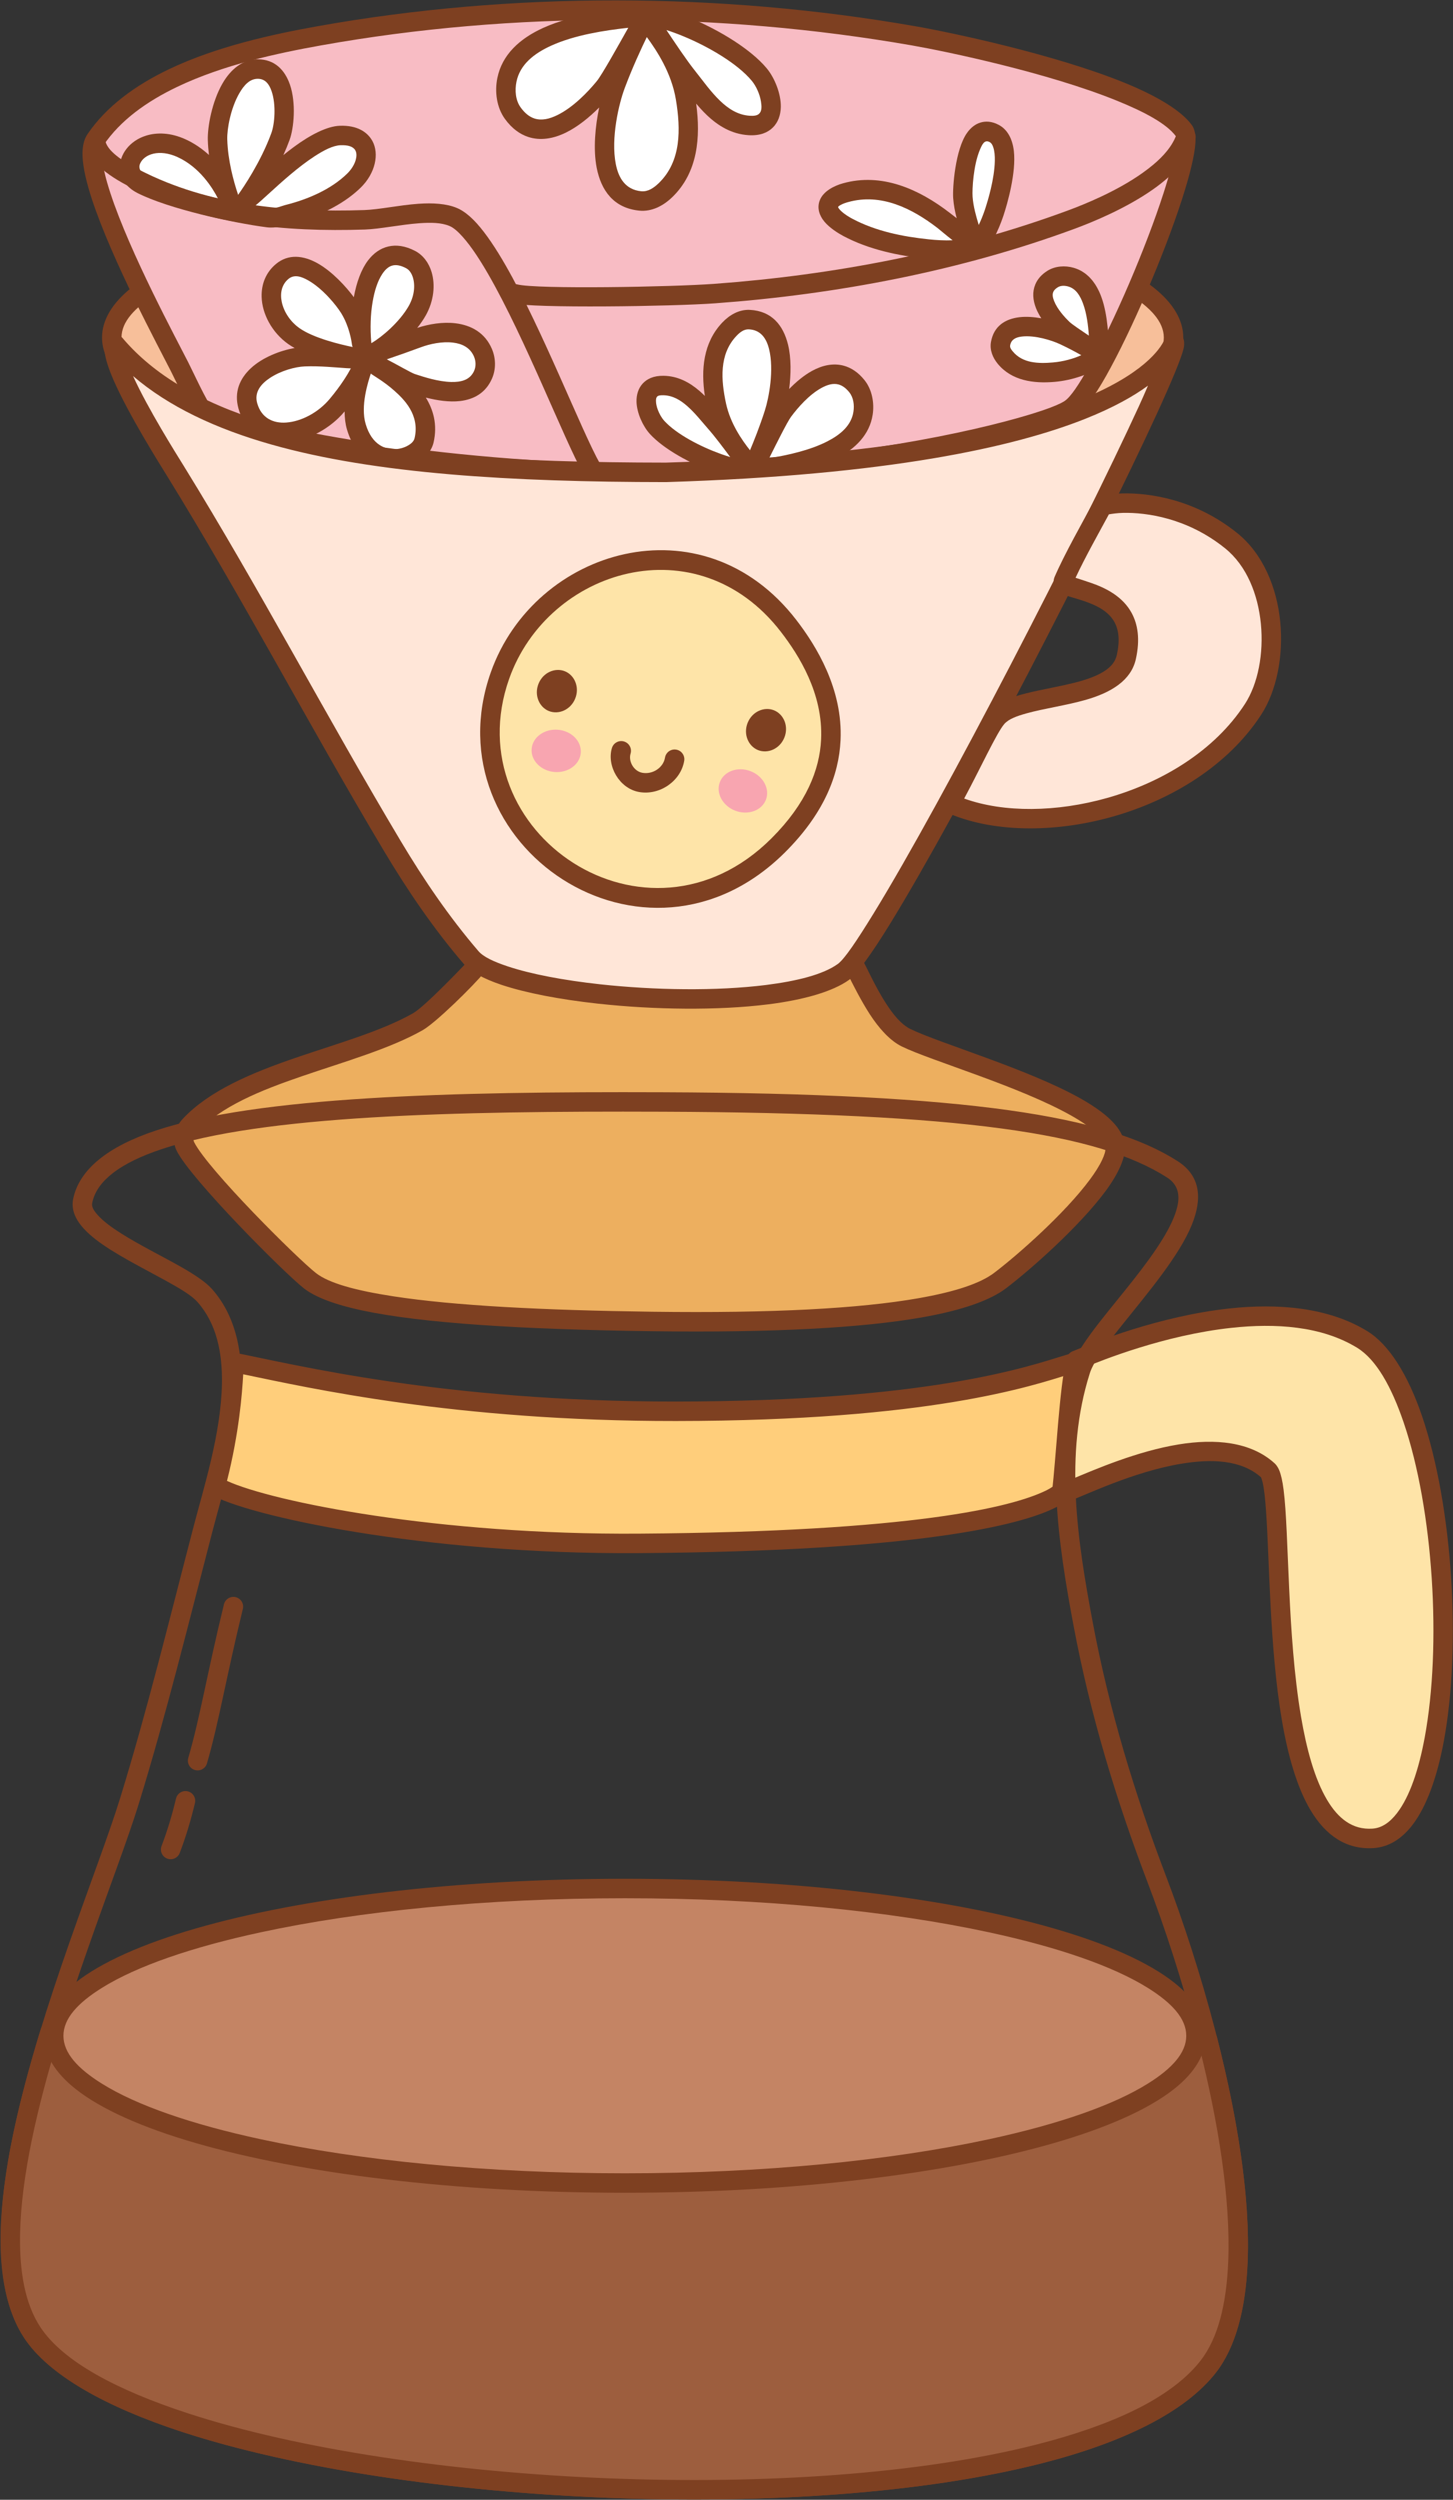 <?xml version="1.0" encoding="UTF-8" standalone="no"?><!DOCTYPE svg PUBLIC "-//W3C//DTD SVG 1.1//EN" "http://www.w3.org/Graphics/SVG/1.1/DTD/svg11.dtd"><svg width="100%" height="100%" viewBox="0 0 2488 4278" version="1.1" xmlns="http://www.w3.org/2000/svg" xmlns:xlink="http://www.w3.org/1999/xlink" xml:space="preserve" xmlns:serif="http://www.serif.com/" style="fill-rule:evenodd;clip-rule:evenodd;stroke-linejoin:round;stroke-miterlimit:2;"><rect x="0" y="0" width="2488" height="4278" fill="#333333" stroke="none"/><g id="Drip-Coffee" serif:id="Drip Coffee"><path d="M369.185,2543.02c29.943,-111.377 30.589,-199.996 31.715,-211.27c97.806,19.078 355.573,83.813 756.525,83.445c541.712,-0.498 674.822,-93.09 700.136,-85.367c-26.622,73.468 -34.127,144.091 -30.047,212.684c0.42,7.066 -52.776,93.927 -733.37,98.77c-366.882,2.61 -665.555,-62.749 -724.959,-98.262Z" style="fill:#ffce7b;"/><path d="M353.09,2538.69c-1.935,7.199 1.145,14.807 7.543,18.632c60.127,35.946 362.28,103.265 733.63,100.623c481.317,-3.425 651.951,-48.343 710.924,-76.9c21.841,-10.576 30.803,-20.074 34.438,-25.343c4.579,-6.638 4.665,-11.851 4.526,-14.183c-3.952,-66.441 3.292,-134.852 29.08,-206.016c1.557,-4.296 1.281,-9.042 -0.761,-13.129c-2.043,-4.088 -5.675,-7.157 -10.045,-8.49c-3.202,-0.977 -7.203,-1.462 -12.178,-1.004c-6.245,0.576 -15.331,2.954 -28.108,6.877c-63.902,19.621 -234.528,78.373 -664.729,78.768c-399.255,0.367 -655.927,-64.139 -753.319,-83.137c-4.603,-0.898 -9.371,0.185 -13.135,2.983c-3.763,2.799 -6.174,7.053 -6.64,11.719c-1.112,11.131 -1.664,98.638 -31.226,208.6Zm1479.74,-187.335c-19.519,64.169 -25.327,126.271 -22.241,186.824c-3.015,2.553 -10.133,8.121 -19.929,12.865c-57.773,27.975 -225.12,70.214 -696.634,73.569c-343.737,2.445 -627.003,-54.461 -705.354,-90.264l-0,-0c20.776,-82.083 25.99,-150.366 27.789,-182.461c110.047,22.707 361.735,80.319 740.98,79.97c436.537,-0.401 609.639,-60.326 674.482,-80.236l0.907,-0.267Z" style="fill:#7e4021;"/><path d="M1843.07,2327.84c-8.386,5.096 310.992,-144.521 489.262,-35.705c169.056,103.191 193.464,842.655 18.674,853.942c-202.713,13.09 -141.176,-594.793 -179.794,-629.639c-104.557,-94.345 -350.858,47.61 -353.274,37.837c6.85,-53.846 12.584,-186.062 25.132,-226.435Z" style="fill:#fee4a8;"/><path d="M1838.44,2311.84l5.098,-2.098c28.841,-11.934 141.058,-57.461 261.474,-70.493c82.577,-8.937 168.807,-2.35 235.995,38.662c37.974,23.179 70.166,75.705 93.953,145.395c52.688,154.362 67.369,393.984 37.427,555.878c-11.41,61.695 -29.532,112.333 -53.757,143.883c-18.64,24.276 -41.058,37.997 -66.558,39.644c-47.004,3.035 -82.356,-21.735 -108.23,-65.22c-23.191,-38.975 -38.702,-93.749 -49.013,-154.568c-20.934,-123.468 -20.943,-272.335 -27.006,-357.75c-1.472,-20.747 -3.252,-37.54 -5.925,-48.933c-0.751,-3.201 -2.223,-7.065 -2.631,-8.107c-34.096,-30.114 -84.72,-31.622 -135.424,-23.366c-83.373,13.574 -167.519,55.111 -192.714,63.996c-9.18,3.237 -15.53,2.538 -17.86,1.79c-6.793,-2.181 -10.153,-6.752 -11.518,-12.277c-0.494,-1.995 -0.613,-4.064 -0.354,-6.102c6.723,-52.851 12.665,-180.223 24.595,-225.242c0.131,-3.088 1.303,-6.624 4.644,-10.26c0.488,-0.531 1.592,-1.749 3.77,-3.073c1.281,-0.778 2.636,-1.367 4.034,-1.759Zm-1.249,218.675c5.279,-57.505 10.396,-150.377 19.787,-190.258c28.894,-11.944 136.348,-55.393 251.62,-67.868c75.177,-8.136 153.876,-3.362 215.043,33.974c33.031,20.162 59.082,67.091 79.773,127.711c51.092,149.687 65.231,382.057 36.196,539.048c-10.255,55.448 -25.646,101.289 -47.418,129.644c-12.027,15.663 -25.816,25.619 -42.268,26.681c-34.087,2.201 -58.672,-17.466 -77.436,-49.001c-21.445,-36.04 -35.26,-86.856 -44.795,-143.095c-23.775,-140.226 -20.25,-313.43 -29.751,-387.787c-1.921,-15.033 -4.527,-26.518 -7.615,-33.741c-2.312,-5.407 -5.157,-9.23 -7.958,-11.757c-41.182,-37.16 -102.188,-42.244 -163.883,-32.199c-71.878,11.703 -144.407,43.326 -181.295,58.648Z" style="fill:#7e4021;"/><path d="M820.517,1646.65c4.158,2.953 -78.986,87.132 -105.156,101.951c-110.555,62.604 -303.439,84.997 -390.06,177.317c-9.129,9.729 -14.156,23.399 -7.821,36.07c23.817,47.635 179.316,203.064 213.019,229.582c59.02,46.439 271.702,65.701 586.267,69.938c346.723,4.67 532.765,-22.147 595.859,-70.102c58.225,-44.255 201.042,-172.884 196.969,-228.945c-5.545,-76.326 -286.667,-151.692 -357.898,-186.464c-50.749,-24.773 -85.909,-129.16 -92.013,-127.284c-82.311,25.296 -199.245,28.025 -323.358,25.26c-106.353,-2.369 -224.157,-19.354 -315.808,-27.323Z" style="fill:#edaf5f;"/><path d="M804.74,1641.29c-7.711,8.181 -76.559,80.901 -97.592,92.81c-54.498,30.861 -129.353,51.639 -201.194,76.251c-75.634,25.911 -147.853,56.253 -192.807,104.165c-13.835,14.745 -20.176,35.725 -10.574,54.928c24.37,48.74 183.135,208.093 217.62,235.226c19.045,14.985 52.75,27.912 100.041,37.988c103.268,22.003 274.657,32.531 496.308,35.517c209.443,2.821 360.646,-5.861 461.821,-23.614c70.619,-12.391 117.745,-29.664 144.347,-49.884c41.581,-31.604 125.386,-105.45 170.539,-166.492c21.982,-29.718 34.384,-57.439 32.968,-76.93c-0.894,-12.302 -6.6,-24.829 -17.027,-37.002c-12.649,-14.766 -32.79,-29.537 -57.659,-43.65c-89.33,-50.693 -242.499,-95.162 -292.524,-119.581c-15.915,-7.769 -29.617,-24.965 -41.465,-43.155c-20.459,-31.412 -34.96,-66.527 -41.339,-76.013c-7.546,-11.221 -17.506,-10.272 -21.416,-9.07c-80.964,24.881 -196.009,27.248 -318.091,24.528c-105.993,-2.361 -223.394,-19.322 -314.735,-27.264c-7.492,-0.652 -14.493,3.795 -17.087,10.855l-0.134,0.387Zm24.532,22.881c90.4,8.307 203.874,24.176 306.682,26.466c120.076,2.675 233.519,0.003 316.304,-22.435c6.862,14.093 22.213,44.612 37.353,67.857c15.354,23.575 34.148,44.849 54.774,54.917c49.699,24.261 201.946,68.255 290.695,118.618c17.671,10.028 32.7,20.231 43.438,30.671c8.115,7.889 13.871,15.392 14.453,23.405c0.443,6.094 -1.991,13.246 -5.772,21.322c-4.813,10.279 -12.002,21.545 -20.749,33.37c-43.366,58.626 -123.975,129.424 -163.91,159.777c-23.873,18.145 -66.564,32.471 -129.938,43.591c-99.813,17.513 -248.988,25.898 -455.611,23.115c-187.761,-2.53 -339.038,-10.386 -442.697,-26.288c-65.507,-10.049 -111.227,-22.566 -133.489,-40.083c-32.921,-25.903 -185.153,-177.408 -208.418,-223.937c-3.08,-6.16 0.631,-12.483 5.069,-17.213c41.666,-44.408 109.199,-71.422 179.301,-95.439c73.895,-25.316 150.759,-47.036 206.816,-78.779c22.823,-12.923 86.825,-75.856 105.699,-98.935Zm-24.121,-11.075c1.097,2.817 2.908,5.007 5.149,6.723c-2.321,-1.8 -4.067,-4.131 -5.149,-6.723Z" style="fill:#7e4021;"/><path d="M125.24,2051.97c-2.163,10.677 -0.434,21.393 4.929,32.013c6.246,12.368 18,24.93 33.572,37.04c31.624,24.593 79.847,48.462 119.464,70.307c23.88,13.167 44.516,25.209 54.636,36.556c33.291,37.326 43.189,87.544 42.174,140.74c-1.623,85.051 -31.277,177.694 -48.524,243.841c-40.464,155.182 -78.46,311.213 -125.687,464.516c-37.12,120.499 -135.774,355.12 -181.143,565.352c-31.288,144.985 -36.185,278.685 16.832,358.826c41.59,62.868 138.642,117.712 270.499,160.719c192.128,62.665 458.86,102.018 728.16,112.691c269.363,10.676 541.267,-7.351 743.646,-58.982c138.456,-35.323 244.696,-86.997 297.804,-154.653c49.556,-63.131 62.443,-172.369 51.848,-297.93c-15.383,-182.286 -78.596,-399.588 -137.073,-552.919c-53.647,-140.666 -97.069,-283.981 -124.947,-432.023c-26.444,-140.429 -49.618,-288.745 -5.287,-428.071c6.721,-21.122 29.628,-50.491 56.248,-83.7c43.328,-54.053 96.578,-116.916 118.166,-169.686c18.586,-45.43 15.2,-84.302 -24.064,-109.465c-120.632,-77.31 -356.814,-115.881 -882.48,-117.936c-364.113,-1.424 -692.386,7.448 -867.333,65.6c-81.863,27.212 -131.191,66.58 -141.44,117.164Zm32.669,6.62c3.926,-19.377 16.068,-35.922 34.678,-50.495c20.852,-16.327 49.471,-29.978 84.608,-41.657c172.786,-57.434 497.072,-65.305 856.687,-63.899c514.808,2.012 746.485,36.954 864.625,112.667c18.665,11.962 22.147,29.556 17.402,49.843c-3.967,16.962 -13.049,35.483 -24.827,54.792c-28.506,46.734 -72.64,97.31 -106.595,140.583c-24.423,31.125 -43.592,58.982 -50.108,79.462c-46.015,144.619 -23.155,298.583 4.294,444.346c28.246,149.995 72.204,295.212 126.559,437.733c57.522,150.826 119.871,364.536 135.002,543.844c9.747,115.504 0.734,216.471 -44.852,274.545c-49.729,63.351 -150.177,109.861 -279.824,142.936c-199.772,50.966 -468.193,68.512 -734.085,57.974c-265.954,-10.54 -529.405,-49.188 -719.144,-111.074c-122.723,-40.028 -214.327,-88.907 -253.036,-147.42c-49.238,-74.43 -41.107,-198.751 -12.049,-333.403c45.149,-209.216 143.475,-442.654 180.416,-562.571c47.37,-153.768 85.5,-310.266 126.085,-465.919c17.791,-68.232 47.924,-163.884 49.597,-251.615c1.183,-61.993 -11.828,-120.065 -50.624,-163.564c-10.273,-11.518 -29.281,-24.24 -52.37,-37.378c-31.526,-17.937 -71.003,-37.293 -102.853,-57.455c-16.335,-10.34 -30.601,-20.775 -40.134,-31.457c-6.31,-7.071 -10.902,-13.659 -9.452,-20.818Z" style="fill:#7e4021;"/><path d="M2067.69,3490.45c-611.575,-273.006 -1975.56,-33.829 -1982.13,-12.39c-60.695,197.913 -101.434,406.17 -30.163,513.904c200.745,303.451 1756.01,386.196 2013.1,58.68c81.88,-104.309 55.269,-340.466 -0.804,-560.194Z" style="fill:#9d5e3e;"/><path d="M2083.84,3486.33c-1.259,-4.934 -4.705,-9.022 -9.355,-11.098c-221.939,-99.073 -542.113,-131.636 -861.417,-131.213c-476.722,0.633 -951.354,74.291 -1090.58,105.546c-22.607,5.075 -37.069,9.405 -42.35,12.031c-7.421,3.692 -9.705,8.928 -10.518,11.578c-36.894,120.305 -66.35,244.413 -68.543,348.002c-1.526,72.04 10.285,134.442 40.414,179.985c41.59,62.868 138.642,117.712 270.499,160.719c192.128,62.665 458.86,102.018 728.16,112.691c269.363,10.676 541.267,-7.351 743.646,-58.982c138.456,-35.323 244.696,-86.997 297.804,-154.653c34.547,-44.011 51.518,-110.062 54.78,-188.567c4.698,-113.041 -18.478,-252.545 -52.545,-386.039Zm-1984.61,4.033c15.314,-3.861 70.471,-17.323 139.082,-29.025c368.304,-62.82 1326.21,-171.825 1815.21,41.085l-0,-0c32.14,127.781 54.038,260.542 49.55,368.562c-2.923,70.347 -16.739,129.932 -47.696,169.369c-49.729,63.351 -150.177,109.861 -279.824,142.936c-199.772,50.966 -468.193,68.512 -734.085,57.974c-265.954,-10.54 -529.405,-49.188 -719.144,-111.074c-122.723,-40.028 -214.327,-88.907 -253.036,-147.42c-26.888,-40.645 -36.25,-96.596 -34.889,-160.888c2.092,-98.779 29.935,-216.653 64.828,-331.519Z" style="fill:#7e4021;"/><ellipse cx="1069.94" cy="3483.91" rx="977.98" ry="252.029" style="fill:#c48464;"/><path d="M1069.94,3215.21c-291.692,0 -553.901,32.89 -734.192,84.914c-91.78,26.483 -162.657,58.164 -206.298,92.699c-35.952,28.45 -54.157,59.558 -54.157,91.083c-0,31.525 18.204,62.633 54.157,91.083c43.641,34.535 114.518,66.216 206.298,92.699c180.291,52.024 442.5,84.914 734.192,84.914c291.691,-0 553.901,-32.89 734.191,-84.914c91.781,-26.483 162.657,-58.164 206.298,-92.699c35.953,-28.45 54.158,-59.558 54.158,-91.083c-0,-31.525 -18.205,-62.633 -54.158,-91.083c-43.641,-34.535 -114.517,-66.216 -206.298,-92.699c-180.29,-52.024 -442.5,-84.914 -734.191,-84.914Zm-0,33.333c237.403,0 455.057,21.925 623.981,58.399c117.925,25.462 211.858,57.835 271.484,95.022c41.226,25.711 65.848,52.412 65.848,81.942c0,29.53 -24.623,56.232 -65.85,81.943c-59.625,37.186 -153.558,69.56 -271.482,95.021c-168.924,36.474 -386.578,58.399 -623.981,58.399c-237.404,-0 -455.058,-21.925 -623.982,-58.399c-117.924,-25.462 -211.858,-57.835 -271.483,-95.022c-41.227,-25.711 -65.849,-52.412 -65.849,-81.942c-0,-29.53 24.623,-56.232 65.85,-81.943c59.626,-37.186 153.558,-69.56 271.482,-95.021c168.924,-36.474 386.578,-58.399 623.982,-58.399Z" style="fill:#7e4021;"/><path d="M383.471,2745.55c-28.622,117.299 -40.909,193.642 -61.081,262.871c-2.573,8.831 2.507,18.091 11.339,20.664c8.831,2.573 18.09,-2.508 20.663,-11.339c20.282,-69.607 32.684,-146.356 61.462,-264.295c2.18,-8.936 -3.305,-17.961 -12.241,-20.142c-8.936,-2.18 -17.962,3.304 -20.142,12.241Z" style="fill:#7e4021;"/><path d="M301.38,3077.95c-6.508,27.425 -14.666,54.884 -24.745,81.2c-3.289,8.59 1.014,18.235 9.604,21.525c8.59,3.29 18.235,-1.014 21.525,-9.604c10.603,-27.687 19.202,-56.571 26.049,-85.425c2.124,-8.95 -3.418,-17.941 -12.369,-20.065c-8.95,-2.123 -17.94,3.419 -20.064,12.369Z" style="fill:#7e4021;"/><ellipse cx="1100.44" cy="577.681" rx="909.052" ry="234.266" style="fill:#f7bf9a;"/><path d="M1100.44,326.748c-271.262,-0 -515.107,30.595 -682.771,78.975c-85.495,24.67 -151.508,54.203 -192.161,86.373c-33.764,26.719 -50.786,55.979 -50.786,85.585c-0,29.606 17.021,58.866 50.786,85.584c40.653,32.17 106.666,61.704 192.161,86.374c167.664,48.38 411.509,78.975 682.771,78.975c271.263,-0 515.108,-30.595 682.771,-78.975c85.496,-24.67 151.509,-54.204 192.162,-86.374c33.764,-26.718 50.786,-55.978 50.786,-85.584c-0,-29.606 -17.022,-58.866 -50.786,-85.585c-40.653,-32.17 -106.666,-61.703 -192.162,-86.373c-167.663,-48.38 -411.508,-78.975 -682.771,-78.975Zm0,33.333c220.577,0 422.804,20.367 579.756,54.256c109.447,23.632 196.635,53.66 251.975,88.174c37.88,23.624 60.654,48.037 60.654,75.17c0,27.133 -22.774,51.546 -60.655,75.171c-55.34,34.513 -142.527,64.541 -251.974,88.172c-156.952,33.889 -359.179,54.256 -579.756,54.256c-220.577,0 -422.804,-20.367 -579.755,-54.256c-109.448,-23.631 -196.635,-53.66 -251.975,-88.173c-37.88,-23.624 -60.655,-48.037 -60.655,-75.17c0,-27.134 22.775,-51.547 60.656,-75.171c55.34,-34.513 142.527,-64.541 251.974,-88.173c156.951,-33.889 359.178,-54.256 579.755,-54.256Z" style="fill:#7e4021;"/><path d="M347.519,705.02c-11.26,-16.647 -32.048,-61.591 -39.929,-77.134c-28.978,-57.151 -180.138,-335.698 -144.208,-388.649c77.319,-113.943 258.989,-155.722 383.326,-177.946c332.023,-59.347 685.508,-57.881 1017.64,-0c86.504,15.074 406.386,83.624 463.232,162.91c26.895,37.512 -138.757,438.409 -195.489,476.003c-45.236,29.975 -362.099,112.013 -712.488,111.173c-335.142,-0.803 -681.685,-59.142 -772.089,-106.357Z" style="fill:#f8bcc4;"/><path d="M333.714,714.358c1.548,2.289 3.64,4.157 6.089,5.436c91.316,47.69 441.242,107.438 779.765,108.25c247.007,0.592 477.467,-39.738 609.14,-74.329c58.704,-15.422 98.377,-30.197 112.594,-39.618c13.061,-8.655 32.139,-34.32 52.67,-70.725c44.149,-78.282 99.383,-207.662 129.828,-301.788c13.489,-41.702 22.062,-76.76 23.23,-98.042c0.761,-13.889 -2.05,-23.683 -5.9,-29.052c-18.281,-25.498 -61.387,-50.847 -116.055,-73.037c-120.142,-48.764 -296.723,-85.927 -357.86,-96.582c-334.028,-58.21 -689.527,-59.672 -1023.44,0.013c-75.883,13.564 -172.722,34.418 -255.07,73.862c-56.742,27.178 -106.601,63.217 -139.115,111.133c-5.894,8.685 -8.987,21.631 -8.246,38.141c0.866,19.283 6.735,44.533 16.025,72.902c34.211,104.475 114.91,254.179 135.355,294.501c8.07,15.917 29.458,61.888 40.989,78.935Zm1679.65,-481.365c0.093,1.667 0.484,10.086 -0.421,16.989c-2.601,19.849 -10.176,48.313 -20.86,81.344c-29.826,92.212 -83.895,218.981 -127.147,295.671c-16.928,30.016 -31.28,52.178 -42.049,59.314c-12.924,8.564 -49.284,21.145 -102.651,35.165c-129.823,34.105 -357.052,73.819 -600.59,73.235c-327.195,-0.785 -665.477,-56.169 -760.575,-102.528l-0.001,-0.001c-11.307,-18.331 -29.425,-57.649 -36.617,-71.833c-20.124,-39.69 -99.733,-186.965 -133.407,-289.801c-8.167,-24.94 -13.642,-47.069 -14.403,-64.023c-0.344,-7.661 -0.206,-13.899 2.528,-17.929c29.341,-43.239 74.729,-75.262 125.932,-99.788c79.569,-38.112 173.214,-58.005 246.536,-71.111c330.132,-59.009 681.605,-57.538 1011.85,0.013c59.968,10.45 233.202,46.797 351.047,94.629c46.672,18.944 84.606,38.934 100.827,60.654Z" style="fill:#7e4021;"/><path d="M458.779,372.425c13.865,1.805 24.971,-3.173 35.235,-5.767c39.678,-10.026 82.181,-28.481 111.779,-57.282c32.227,-31.36 30.094,-79.379 -23.274,-77.497c-54.914,1.936 -151.062,108.607 -159.973,109.425c-0.134,0.012 36.539,-49.888 57.706,-107.681c10.898,-29.755 13.133,-115.315 -38.702,-115.459c-49.635,-0.138 -70.08,87.422 -69.059,120.965c1.245,40.922 12.644,80.098 21.462,105.554c1.223,3.533 -23.354,-63.804 -83.007,-91.022c-70.824,-32.314 -118.735,36.245 -67.896,61.888c52.161,26.31 158.724,49.455 215.729,56.876Z" style="fill:#fff;"/><path d="M357.802,265.21c-11.29,-10.272 -24.562,-19.696 -39.938,-26.712c-25.734,-11.741 -49.012,-12.061 -67.271,-6.513c-29.42,8.94 -46.21,33.247 -45.34,55.731c0.613,15.875 9.275,32.114 30.292,42.714c53.469,26.97 162.647,50.915 221.082,58.522l-0,0c16.28,2.12 29.419,-3.089 41.47,-6.135c42.405,-10.715 87.687,-30.715 119.319,-61.496c25.547,-24.86 32.186,-58.335 20.232,-80.046c-8.409,-15.274 -25.956,-27.102 -55.716,-26.053c-22.29,0.786 -51.06,15.907 -78.642,36.224c-6.109,4.5 -12.178,9.231 -18.114,14.047c3.816,-8.429 7.45,-17.193 10.726,-26.138c7.415,-20.247 11.337,-63.277 0.556,-94.497c-8.749,-25.336 -26.238,-43.281 -54.862,-43.36c-25.681,-0.072 -46.263,16.654 -60.501,41.151c-18.172,31.266 -25.937,74.836 -25.263,96.987c0.263,8.631 0.953,17.188 1.97,25.574Zm78.796,87.051c5.341,-4.108 14.22,-12.17 25.292,-22.281c20.308,-18.545 48.931,-44.469 76.695,-62.483c16.077,-10.431 31.525,-18.504 44.522,-18.962c12.982,-0.458 21.673,2.154 25.341,8.816c2.561,4.652 2.304,10.52 0.59,16.526c-2.315,8.11 -7.478,16.363 -14.869,23.554c-27.563,26.822 -67.287,43.731 -104.238,53.069c-8.48,2.143 -17.545,6.889 -29.001,5.398l0,-0c-7.347,-0.957 -15.539,-2.177 -24.332,-3.637Zm-63.318,-12.503c-45.564,-10.358 -93.133,-24.164 -122.724,-39.09c-10.272,-5.181 -13.913,-13.188 -10.675,-20.658c7.069,-16.306 32.909,-25.438 64.146,-11.186c37.893,17.289 59.918,52.69 69.253,70.934Zm34.499,-6.201c-8.07,-24.197 -17.531,-58.846 -18.629,-94.935c-0.551,-18.101 5.915,-53.673 20.765,-79.223c7.787,-13.398 17.543,-24.607 31.589,-24.568c12.859,0.035 19.516,9.525 23.446,20.908c8.232,23.837 5.314,56.693 -0.348,72.152c-18.364,50.14 -48.869,94.099 -54.685,102.385c-0.981,1.396 -1.518,2.211 -1.605,2.354c-0.189,0.312 -0.367,0.62 -0.533,0.927Z" style="fill:#7e4021;"/><path d="M619.125,586.948c0.127,1.432 -3.083,-31.156 -20.571,-59.528c-15.99,-25.942 -76.477,-94.891 -115.164,-62.984c-33.574,27.692 -19.098,83.223 19.69,110.696c34.16,24.195 108.863,37.3 108.851,37.337c-1.494,4.596 -48.126,-3.678 -90.597,-2.069c-37.983,1.44 -111.965,30.597 -96.972,84.108c19.262,68.749 108.31,52.251 152.927,-1.057c33.187,-39.651 42.228,-64.812 43.207,-64.263c0.907,0.508 -22.762,59.153 -10.359,101.172c23.602,79.962 107.673,58.89 115.972,23.412c11.297,-48.293 -21.271,-81.07 -40.007,-97.761c-20.223,-18.015 -41.014,-28.201 -40.255,-29.617c1.499,-2.794 50.524,26.647 59.068,29.471c35.749,11.814 102.247,31.821 122.427,-15.025c4.975,-11.551 4.614,-25.328 -0.244,-36.859c-18.493,-43.889 -75.629,-38.974 -112.801,-25.13c-28.036,10.442 -83.144,29.838 -72.385,24.103c18.638,-9.936 54.327,-39.314 72.359,-70.919c19.804,-34.709 12.871,-75.301 -11.248,-87.866c-64.86,-33.79 -91.259,59.643 -83.898,142.779Z" style="fill:#fff;"/><path d="M605.849,508.579c-13.318,-18.078 -36.854,-43.726 -61.605,-57.733c-24.712,-13.984 -50.456,-16.59 -71.458,0.733c-17.61,14.524 -25.361,34.792 -24.801,56.306c0.763,29.331 17.727,61.204 45.462,80.848c3.351,2.374 7.068,4.652 11.052,6.826c-24.53,4.304 -54.82,15.976 -74.739,34.408c-19.057,17.635 -29.342,40.86 -21.447,69.037c12.144,43.345 46.07,60.137 84.21,57.37c34.274,-2.487 72.268,-22.023 97.547,-52.226l0.009,-0.011c0.039,10.613 1.194,21.188 4.073,30.941c8.003,27.115 22.145,44.363 38.009,54.595c24.828,16.014 54.624,15.053 76.648,4.949c17.607,-8.077 30.008,-22.002 33.529,-37.054c7.313,-31.264 -0.809,-57.088 -13.202,-77.178c18.912,4.757 40.034,8.157 58.669,5.928c23.864,-2.855 44.119,-13.988 54.844,-38.884c6.739,-15.645 6.388,-34.307 -0.192,-49.924c-11.824,-28.062 -35.623,-41.062 -62.786,-44.294c-21.622,-2.572 -45.421,1.37 -65.225,7.921c5.37,-6.73 10.246,-13.734 14.302,-20.843c14.39,-25.221 16.75,-53.06 10.325,-74.541c-4.921,-16.452 -14.925,-29.372 -28.349,-36.366c-17.276,-8.999 -32.602,-10.645 -45.829,-7.556c-13.561,3.167 -25.313,11.434 -34.827,23.99c-11.477,15.147 -19.603,37.429 -24.219,62.758Zm29.087,130.737c3.487,3.062 21.991,13.026 40.079,29.14c15.727,14.01 44.348,40.984 34.866,81.519c-1.462,6.246 -7.664,10.998 -14.97,14.35c-12.836,5.888 -30.214,6.668 -44.683,-2.664c-10.336,-6.667 -18.892,-18.353 -24.107,-36.019c-9.162,-31.042 4.177,-72.022 8.815,-86.326Zm-34.144,-8.904c-5.689,10.497 -16.571,28.79 -36.283,52.342c-19.339,23.105 -48.178,38.472 -74.398,40.374c-22.354,1.622 -42.582,-7.711 -49.701,-33.117c-5.339,-19.058 6.556,-33.105 21.777,-43.19c18.695,-12.386 43.164,-19.136 59.778,-19.766c26.133,-0.99 53.876,1.899 71.195,3.015c2.751,0.177 5.304,0.292 7.632,0.342Zm61.501,-15.469c16.813,-5.604 41.687,-14.464 57.821,-20.473c16.312,-6.075 36.977,-10.371 55.619,-8.154c15.324,1.823 29.336,8.306 36.006,24.137c3.136,7.444 3.508,16.337 0.296,23.793c-7.098,16.478 -23.016,19.881 -39.629,19.443c-21.943,-0.578 -45.653,-8.16 -62.261,-13.649c-6.052,-2 -32.305,-17.231 -47.852,-25.097Zm-58.433,-21.055c-21.061,-4.369 -66.981,-15.24 -91.147,-32.357c-15.825,-11.208 -26.804,-28.065 -30.288,-45.02c-3.008,-14.632 -0.251,-29.467 11.57,-39.217c9.972,-8.224 22.099,-4.077 33.832,2.562c24.738,14 47.849,42.211 56.539,56.31c13.976,22.673 17.64,48.395 18.159,52.383c0.078,0.601 0.124,0.939 0.133,0.992c0.263,1.701 0.693,3.141 1.202,4.347Zm31.937,-6.593c0.012,-0.502 -0.007,-1.107 -0.07,-1.817c-2.079,-23.485 -1.324,-47.843 2.438,-69.577c3.272,-18.902 8.697,-35.769 16.898,-47.762c4.578,-6.695 9.894,-11.779 16.602,-13.641c6.817,-1.892 14.618,-0.258 23.658,4.452c5.874,3.06 9.661,9.156 11.815,16.356c4.185,13.993 2.032,32.039 -7.343,48.469c-15.844,27.771 -46.666,53.677 -63.998,63.52Z" style="fill:#7e4021;"/><path d="M1101.03,28.219c40.965,-3.983 156.569,48.016 199.19,99.559c22.436,27.134 37.077,90.483 -17.539,86.946c-49.288,-3.193 -78.755,-49.595 -105.213,-82.65c-27.886,-34.841 -70.632,-106.075 -71.241,-100.108c-0.609,5.967 55.297,61.319 67.586,135.91c9.146,55.508 8.733,116.164 -34.379,157.662c-11.617,11.182 -26.516,20.029 -43.161,18.352c-88.359,-8.897 -60.199,-150.823 -42.137,-199.026c23.47,-62.638 51.156,-111.569 47.062,-107.883c-2.061,1.855 -53.502,96.689 -66.449,112.481c-34.174,41.688 -108.599,110.209 -156.565,44.39c-11.705,-16.063 -14.076,-38.091 -10.189,-57.173c17.678,-86.791 160.564,-101.413 233.035,-108.46Z" style="fill:#fff;"/><path d="M1025.99,183.939c-6.66,31.925 -10.569,70.844 -4.279,103.121c7.623,39.122 29.159,69.009 72.894,73.413c21.603,2.176 41.311,-8.414 56.389,-22.927c44.107,-42.456 48.817,-102.904 41.084,-160.236c5.652,6.714 11.589,13.268 17.906,19.321c19.653,18.832 42.853,32.861 71.621,34.725c19.824,1.284 33.059,-4.517 41.708,-13.033c8.922,-8.785 13.426,-21.18 13.697,-35.249c0.434,-22.505 -10.505,-49.664 -23.944,-65.916c-26.965,-32.611 -81.392,-65.766 -130.144,-85.867c-34.002,-14.02 -65.427,-21.418 -83.503,-19.66c-44.9,4.366 -115.914,11.832 -169.533,36.237c-39.803,18.116 -70.09,45.568 -78.22,85.485c-4.787,23.498 -1.364,50.533 13.051,70.314c12.037,16.518 25.62,26.014 39.644,30.664c20.785,6.893 43.12,3.114 64.599,-7.385c20.677,-10.107 40.608,-26.541 57.03,-43.007Zm81.564,-120.515c16.48,22.489 42.183,60.833 49.816,107.161c8.273,50.207 9.502,105.41 -29.493,142.945c-8.161,7.857 -18.238,14.955 -29.932,13.778c-26.961,-2.715 -38.817,-22.507 -43.516,-46.624c-8.643,-44.353 5.18,-102.923 15.316,-129.972c13.476,-35.967 28.289,-67.477 37.809,-87.288Zm-31.77,-15.874c-15.948,28.295 -44.754,80.163 -53.922,91.346c-15.826,19.306 -40.797,45.03 -67.541,58.103c-13.173,6.439 -26.721,9.92 -39.468,5.693c-8.33,-2.762 -16.048,-8.845 -23.197,-18.656c-8.997,-12.346 -10.315,-29.364 -7.328,-44.031c6.013,-29.521 29.929,-48.401 59.367,-61.799c40.519,-18.442 91.718,-26.201 132.089,-30.656Zm65.394,3.895c9.087,2.849 18.9,6.482 29.038,10.662c43.716,18.025 92.982,47.05 117.161,76.292c7.318,8.85 13.561,22.45 15.637,35.37c1.318,8.201 1.827,16.346 -3.332,21.032c-3.328,3.023 -8.626,3.764 -15.922,3.291c-20.521,-1.329 -36.695,-12.096 -50.714,-25.528c-16.296,-15.616 -29.758,-34.906 -42.564,-50.905c-15.024,-18.772 -34.363,-47.893 -49.304,-70.214Z" style="fill:#7e4021;"/><path d="M1291.77,804.936c-33.298,4.863 -129.751,-33.058 -166.584,-73.476c-19.389,-21.277 -33.836,-72.436 10.906,-71.694c40.377,0.67 66.265,37.406 89.171,63.361c24.143,27.357 61.852,83.85 62.115,78.953c0.263,-4.897 -47.568,-47.902 -60.537,-108.334c-9.651,-44.972 -11.698,-94.524 21.879,-130.108c9.047,-9.589 20.867,-17.399 34.526,-16.685c72.509,3.793 55.091,120.805 42.235,160.88c-16.705,52.077 -37.392,93.126 -34.193,89.954c1.61,-1.596 39.893,-81.064 49.844,-94.471c26.27,-35.388 84.357,-94.271 126.116,-42.405c10.191,12.658 12.992,30.554 10.569,46.29c-11.025,71.574 -127.14,89.131 -186.047,97.735Z" style="fill:#fff;"/><path d="M1206.94,677.597c-2.84,-2.836 -5.762,-5.587 -8.774,-8.207c-17.326,-15.073 -37.479,-25.885 -61.8,-26.288c-17.367,-0.288 -28.637,5.46 -35.833,13.261c-7.456,8.083 -10.961,19.121 -10.605,31.473c0.55,19.075 10.895,41.636 22.937,54.85c23.572,25.867 69.811,51.157 110.883,65.824c28.911,10.324 55.429,15.109 70.428,12.918l0,-0c36.754,-5.368 94.848,-14.369 137.978,-36.562c32.718,-16.836 56.915,-41.252 62.133,-75.128c3.11,-20.191 -0.983,-43.038 -14.059,-59.279c-10.955,-13.606 -22.97,-21.112 -35.132,-24.505c-17.99,-5.019 -36.879,-0.99 -54.747,8.835c-14.028,7.713 -27.454,19.079 -39.066,30.97c3.145,-24.628 3.781,-52.648 -1.959,-76.05c-8.096,-33.004 -27.783,-57.442 -65.209,-59.4c-18.637,-0.974 -35.175,8.808 -47.519,21.89c-32.666,34.619 -36.37,80.861 -29.656,125.398Zm110.067,106.61c12.14,-24.276 30.999,-62.192 37.506,-70.956c11.949,-16.098 30.95,-37.735 51.897,-49.253c9.768,-5.371 19.894,-8.681 29.727,-5.937c6.385,1.781 12.377,6.16 18.127,13.302c7.307,9.076 8.816,22.018 7.078,33.301c-3.603,23.39 -21.848,38.938 -44.439,50.562c-30.187,15.533 -68.394,23.756 -99.896,28.981Zm-66.614,-1.975c-4.971,-1.502 -10.144,-3.225 -15.434,-5.114c-35.942,-12.835 -76.828,-34.248 -97.456,-56.884c-4.516,-4.956 -8.612,-12.044 -11.301,-19.462c-1.754,-4.84 -2.929,-9.831 -2.965,-14.464c-0.02,-2.612 0.147,-5.108 1.504,-6.985c1.901,-2.629 5.705,-2.982 11.072,-2.893c16.058,0.267 29.035,8.157 40.475,18.109c13.82,12.023 25.472,27.147 36.477,39.617c11.275,12.775 25.5,31.744 37.628,48.076Zm33.863,-11.648c-14.12,-17.853 -33.758,-46.021 -41.122,-80.336c-8.523,-39.719 -11.949,-83.744 17.706,-115.172c5.757,-6.102 12.841,-11.933 21.533,-11.479c20.592,1.077 30.123,15.895 34.577,34.054c8.666,35.327 -0.239,82.951 -7.341,105.092c-8.68,27.06 -18.389,51.193 -25.353,67.841Z" style="fill:#7e4021;"/><path d="M1882.28,603.63c0.279,10.639 -37.361,29.754 -77.849,33.278c-30.129,2.623 -62.625,-0.09 -83.099,-24.903c-5.517,-6.687 -9.647,-15.036 -8.065,-23.889c8.398,-46.998 83.318,-26.074 108.414,-14.413c32.612,15.153 57.703,32.003 55.896,29.657c-0.91,-1.18 -49.631,-32.649 -57.564,-40.237c-20.943,-20.031 -54.615,-62.739 -17.364,-85.747c9.091,-5.614 20.996,-5.98 31.064,-3.113c45.797,13.04 47.541,90.236 48.567,129.367Z" style="fill:#fff;"/><path d="M1783.07,544.733c-12.472,-2.235 -25.483,-3.268 -37.168,-1.907c-24.797,2.89 -44.196,15.255 -49.039,42.358c-2.459,13.76 3.041,27.035 11.615,37.428c24.116,29.228 61.911,33.989 97.401,30.9c31.732,-2.762 61.799,-14.4 76.938,-25.027c12.068,-8.47 16.3,-18.646 16.126,-25.292c-0.652,-24.871 -1.869,-64.219 -12.984,-94.734c-8.949,-24.567 -24.244,-43.553 -47.679,-50.226c-14.405,-4.101 -31.382,-3.069 -44.387,4.963c-10.982,6.783 -17.519,14.965 -21.124,23.571c-5.305,12.665 -4.283,26.82 1.252,40.753c2.318,5.834 5.459,11.642 9.049,17.213Zm68.474,63.123c-12.905,5.86 -30.421,10.87 -48.556,12.448c-24.78,2.157 -51.96,1.502 -68.798,-18.906c-2.471,-2.995 -5.222,-6.386 -4.514,-10.351c1.879,-10.512 10.466,-13.991 20.084,-15.111c22.692,-2.644 51.656,6.728 64.9,12.882c14.201,6.598 27.015,13.491 36.884,19.038Zm12.918,-33.446c-13.521,-9.022 -28.847,-19.429 -32.927,-23.332c-9.035,-8.641 -21.032,-22.013 -26.536,-35.866c-2.123,-5.344 -3.519,-10.709 -1.484,-15.567c1.287,-3.073 3.973,-5.666 7.894,-8.089c5.179,-3.198 12.006,-2.897 17.742,-1.264c13.212,3.762 20.443,15.726 25.488,29.576c6.117,16.792 8.647,36.625 9.823,54.542Z" style="fill:#7e4021;"/><path d="M1678.31,417.64c-0.66,1.964 1.521,-3.868 2.524,-5.681c2.113,-3.818 4.202,-7.642 6.169,-11.538c5.959,-11.8 11.171,-23.925 15.344,-36.476c9.388,-28.238 34.977,-117.391 -0.178,-135.619c-47.109,-24.428 -55.033,87.009 -53.395,109.499c1.722,23.654 9.261,44.204 15.46,66.733c0.363,1.318 2.018,6.481 -0.324,7.27c-5.731,1.933 -42.674,-30.387 -48.075,-34.554c-47.998,-37.034 -106.675,-64.795 -168.275,-47.409c-10.255,2.894 -24.209,8.063 -28.34,19.063c-6.477,17.246 20.833,33.95 32.59,40.21c41.718,22.211 90.219,32.216 136.86,37.011c16.738,1.721 33.479,2.604 50.276,1.302c1.067,-0.083 39.322,-10.227 39.364,-9.811Z" style="fill:#fff;"/><path d="M1638.14,373.431l-12.127,-9.353c-52.097,-40.196 -116.122,-69.124 -182.983,-50.253c-14.736,4.159 -33.48,13.437 -39.416,29.244c-4.702,12.521 -1.117,25.258 8.074,36.314c9.026,10.859 23.903,20.003 32.286,24.466c43.603,23.215 94.241,33.867 142.989,38.879c17.733,1.823 35.471,2.719 53.268,1.34c0.863,-0.067 29.577,-7.233 38.12,-9.371c4.313,0.018 11.145,-1.41 14.992,-9.715c0.206,-0.446 1.414,-3.766 2.071,-4.953c2.214,-4.001 4.402,-8.011 6.464,-12.095c6.326,-12.528 11.851,-25.406 16.281,-38.731c7.022,-21.12 22.094,-74.202 17.88,-110.789c-2.414,-20.964 -11.135,-37.072 -26.201,-44.884c-11.828,-6.133 -22.26,-6.521 -31.304,-3.69c-8.604,2.693 -16.285,8.638 -22.559,17.442c-20.398,28.626 -25.099,94.287 -23.827,111.753c0.875,12.022 3.142,23.288 5.992,34.396Zm53.738,35.753c2.123,3.286 2.974,6.406 3.014,6.807c0.233,2.349 -0.035,4.721 -0.787,6.959c2.278,-6.777 0.894,-11.09 -2.227,-13.766Zm-60.688,2.035c-13.631,0.588 -27.225,-0.252 -40.818,-1.649c-44.535,-4.579 -90.898,-13.936 -130.733,-35.144c-4.938,-2.629 -13.194,-7.379 -19.485,-13.356c-1.444,-1.372 -2.78,-2.805 -3.853,-4.315c-0.482,-0.678 -1.062,-1.882 -1.294,-2.387c0.835,-1.653 2.661,-2.571 4.369,-3.55c4.069,-2.331 8.761,-3.799 12.708,-4.913c56.342,-15.901 109.666,10.692 153.566,44.564c2.86,2.207 14.261,11.964 25.54,20.75Zm44.742,-26.147c-4.716,-15.862 -9.289,-31.289 -10.539,-48.457c-0.896,-12.308 1.278,-53.833 12.497,-80.263c3.862,-9.097 7.73,-17.832 16.604,-13.23c3.286,1.703 4.996,5.06 6.298,8.923c2.242,6.646 2.846,14.747 2.664,23.412c-0.64,30.534 -11.606,67.225 -16.928,83.229c-2.998,9.017 -6.572,17.799 -10.596,26.386Z" style="fill:#7e4021;"/><path d="M146.804,243.152c2.095,15.081 10.162,28.694 22.047,40.567c14.892,14.875 36.024,27.112 55.134,36.922c123.822,63.558 263.736,76.696 400.904,72.174c25.449,-0.839 60.798,-8.475 93.74,-10.826c18.963,-1.353 37.049,-1.133 51.021,4.712c7.144,2.988 14.514,9.587 22.467,18.441c14.299,15.919 29.402,38.828 44.835,65.707c62.63,109.079 129.233,281.645 161.211,338.749c4.495,8.026 14.659,10.893 22.685,6.398c8.026,-4.494 10.893,-14.659 6.399,-22.685c-32.009,-57.158 -98.698,-229.877 -161.387,-339.06c-16.792,-29.246 -33.387,-54.063 -48.945,-71.383c-11.952,-13.307 -23.666,-22.427 -34.401,-26.918c-18.175,-7.603 -41.592,-8.97 -66.258,-7.21c-32.497,2.32 -67.36,9.932 -92.465,10.759c-131.541,4.337 -265.842,-7.562 -384.584,-68.513c-13.646,-7.005 -28.62,-15.265 -40.6,-25.227c-9.46,-7.868 -17.307,-16.538 -18.787,-27.193c-1.266,-9.111 -9.69,-15.481 -18.802,-14.215c-9.111,1.266 -15.48,9.69 -14.214,18.801Z" style="fill:#7e4021;"/><path d="M877.637,519.079c34.786,8.753 272.989,5.41 347.271,-0.026c207.3,-15.168 420.252,-55.486 615.707,-127.755c30.326,-11.213 87.949,-34.792 134.55,-67.767c33.303,-23.565 60.759,-52.137 71.33,-83.829c2.911,-8.726 -1.81,-18.173 -10.536,-21.084c-8.726,-2.911 -18.173,1.81 -21.084,10.536c-8.584,25.734 -31.922,48.032 -58.964,67.166c-43.911,31.073 -98.28,53.148 -126.856,63.713c-192.552,71.196 -402.358,110.833 -606.58,125.776c-72.021,5.27 -302.976,9.431 -336.703,0.944c-8.921,-2.245 -17.986,3.175 -20.23,12.096c-2.245,8.92 3.175,17.985 12.095,20.23Z" style="fill:#7e4021;"/><path d="M806.653,1638.62c-50.69,-58.989 -94.846,-123.863 -134.675,-190.537c-126.937,-212.494 -241.666,-431.669 -371.769,-642.367c-17.646,-28.576 -117.282,-186.203 -103.223,-216.609c153.955,181.946 505.763,218.894 943.279,219.271c838.442,-25.987 867.529,-227.737 870.64,-222.823c15.927,25.164 -491.361,1023.75 -566.712,1077.75c-111.261,79.728 -576.416,46.448 -637.54,-24.683Z" style="fill:#ffe6d8;"/><path d="M794.012,1649.49c11.108,12.926 33.552,25.5 64.628,35.875c41.926,13.998 100.475,25.142 164.974,32.209c95.989,10.517 205.226,12.067 291.872,1.189c60.405,-7.583 110.113,-21.624 138.415,-41.904c12.76,-9.144 37.887,-43.399 69.913,-95.416c121.285,-196.989 357.146,-655.713 456.648,-872.358c25.493,-55.506 42.086,-95.575 46.095,-112c2.636,-10.8 0.151,-17.717 -1.569,-20.435c-3.023,-4.776 -6.986,-6.651 -10.589,-7.447c-3.833,-0.847 -8.156,-0.635 -12.684,2.26c-0.986,0.63 -4.609,3.71 -8.242,11.047c-6.815,13.764 -34.317,58.307 -147.762,103.377c-119.902,47.634 -331.577,94.217 -705.697,105.832c-260.622,-0.233 -490.63,-13.343 -665.951,-62.965c-114.072,-32.287 -204.679,-79.88 -264.354,-150.405c-3.677,-4.346 -9.318,-6.514 -14.959,-5.75c-5.642,0.764 -10.503,4.354 -12.892,9.521c-2.247,4.86 -3.412,11.483 -2.641,19.671c1.129,11.994 6.7,29.199 15.257,48.791c25.907,59.315 79.045,143.641 91.554,163.898c130.06,210.629 244.747,429.735 371.642,642.158c40.316,67.489 85.033,133.142 136.342,192.852Zm-566.168,-1005.94c60.731,51.989 140.924,90.041 237.141,117.274c177.773,50.316 410.978,63.998 675.266,64.225c0.177,0 0.354,-0.002 0.53,-0.008c380.313,-11.787 595.375,-59.766 717.237,-108.179c48.812,-19.392 83.294,-39.075 107.707,-56.883c-4.737,11.132 -9.952,22.991 -15.554,35.19c-99.094,215.756 -333.955,672.615 -454.742,868.795c-28.493,46.279 -49.591,77.662 -60.944,85.797c-25.105,17.989 -69.569,29.199 -123.152,35.926c-84.335,10.587 -190.659,8.986 -284.088,-1.251c-61.78,-6.769 -117.891,-17.284 -158.049,-30.692c-23.653,-7.897 -41.448,-16.143 -49.902,-25.981c-50.07,-58.268 -93.666,-122.364 -133.008,-188.222c-126.979,-212.564 -241.75,-431.809 -371.896,-642.577c-11.757,-19.04 -60.435,-96.081 -86.546,-153.414Z" style="fill:#7e4021;"/><path d="M1332.78,1446.51c158.051,-157.754 71.026,-306.013 17.591,-375.331c-151.814,-196.944 -423.692,-115.019 -494.318,85.16c-98.54,279.296 250.417,516.056 476.727,290.171Z" style="fill:#fee4a8;"/><path d="M1344.55,1458.31c66.995,-66.869 91.946,-132.372 94.733,-191.312c4.164,-88.032 -41.886,-162.104 -75.715,-205.99c-160.678,-208.442 -448.487,-122.076 -523.236,89.789c-104.279,295.561 264.729,546.552 504.218,307.513Zm-23.548,-23.593c-213.131,212.732 -542.038,-9.797 -449.236,-272.829c66.503,-188.492 322.449,-265.976 465.401,-80.53c30.292,39.296 72.548,105.241 68.82,184.066c-2.473,52.298 -25.539,109.959 -84.985,169.293Z" style="fill:#7e4021;"/><path d="M1311.57,1368.4c-7.043,18.738 -30.464,27.296 -52.27,19.1c-21.805,-8.196 -33.79,-30.062 -26.747,-48.8c7.043,-18.738 30.464,-27.297 52.269,-19.101c21.806,8.196 33.791,30.063 26.748,48.801Z" style="fill:#f8a5b0;"/><path d="M994.466,1288.59c-1.703,19.946 -21.929,34.53 -45.139,32.549c-23.211,-1.981 -40.673,-19.783 -38.97,-39.728c1.702,-19.945 21.928,-34.529 45.139,-32.548c23.21,1.981 40.672,19.782 38.97,39.727Z" style="fill:#f8a5b0;"/><path d="M1325.37,1215.58c-16.66,-6.714 -37.318,1.981 -45.132,21.368c-7.813,19.387 1.042,39.977 17.702,46.691c16.66,6.714 37.318,-1.98 45.132,-21.367c7.813,-19.387 -1.042,-39.977 -17.702,-46.692Zm-358.12,-66.821c-16.659,-6.714 -37.318,1.98 -45.132,21.367c-7.813,19.387 1.043,39.978 17.702,46.692c16.66,6.714 37.319,-1.981 45.132,-21.367c7.814,-19.387 -1.042,-39.978 -17.702,-46.692Z" style="fill:#7e4021;"/><path d="M1047.8,1280.12c-9.184,30.541 12.698,69.317 46.485,75.27c35.808,6.31 71.658,-19.113 77.295,-53.389c1.493,-9.077 -4.664,-17.658 -13.741,-19.151c-9.076,-1.493 -17.657,4.665 -19.15,13.741c-2.793,16.981 -20.88,29.097 -38.62,25.972c-14.755,-2.6 -24.359,-19.506 -20.348,-32.844c2.649,-8.809 -2.352,-18.111 -11.161,-20.76c-8.808,-2.649 -18.111,2.352 -20.76,11.161Z" style="fill:#7e4021;"/><path d="M1887.53,865.866c12.694,-6.326 123.192,-19.197 220.797,59.607c80.887,65.306 86.131,213.377 37.255,288.533c-108.28,166.498 -372.37,226.649 -518.305,160.978c29.315,-51.36 65.305,-130.366 79.906,-146.996c38.87,-44.268 204.112,-25.816 221.462,-103.578c27.315,-122.43 -116.348,-110.003 -107.427,-130.721c16.758,-38.921 48.934,-95.153 66.312,-127.823Z" style="fill:#ffe6d8;"/><path d="M1880.1,850.949c-3.106,1.548 -5.651,4.027 -7.281,7.09c-17.543,32.981 -49.987,89.767 -66.905,129.058c-4.726,10.977 -0.749,24.548 20.003,32.06c10.724,3.883 28.202,7.743 45.453,15.301c14.394,6.307 28.934,15.266 37.184,30.657c7.178,13.389 9.256,31.336 3.828,55.666c-3.266,14.638 -14.08,24.238 -28.039,31.691c-17.329,9.251 -39.346,15.037 -61.938,20.01c-29.562,6.508 -60.096,11.543 -84.084,19.352c-19.01,6.188 -34.239,14.43 -43.658,25.157c-14.892,16.962 -51.957,97.347 -81.857,149.731c-2.329,4.08 -2.827,8.953 -1.374,13.42c1.454,4.467 4.726,8.113 9.009,10.04c76.008,34.204 182.772,36.207 284.646,7.415c101.66,-28.732 198.194,-87.97 254.471,-174.505c26.22,-40.318 38.35,-100.106 32.65,-158.661c-5.752,-59.087 -29.621,-116.574 -73.407,-151.926c-72.304,-58.376 -151.313,-69.157 -196.807,-68.11c-22.212,0.511 -37.303,4.266 -41.894,6.554Zm-38.417,137.843c16.173,-34.828 41.132,-79.023 57.075,-108.587c5.246,-0.896 14.684,-2.271 24.003,-2.485c40.485,-0.932 110.757,8.771 175.1,60.72c37.101,29.955 56.297,79.155 61.17,129.22c4.926,50.597 -4.76,102.421 -27.417,137.26c-52.003,79.963 -141.653,134.05 -235.593,160.6c-86.416,24.424 -176.678,25.685 -245.041,1.068c26.612,-49.306 55.923,-113.016 68.731,-127.603c7.618,-8.676 21.571,-13.604 37.98,-18.174c30.175,-8.403 68.205,-13.623 101.281,-23.072c43.312,-12.374 77.756,-33.004 85.943,-69.7c7.684,-34.439 3.177,-59.72 -6.982,-78.672c-15.123,-28.212 -43.771,-42.909 -69.47,-51.737c-9.054,-3.11 -19.597,-6.537 -26.78,-8.838Z" style="fill:#7e4021;"/></g></svg>